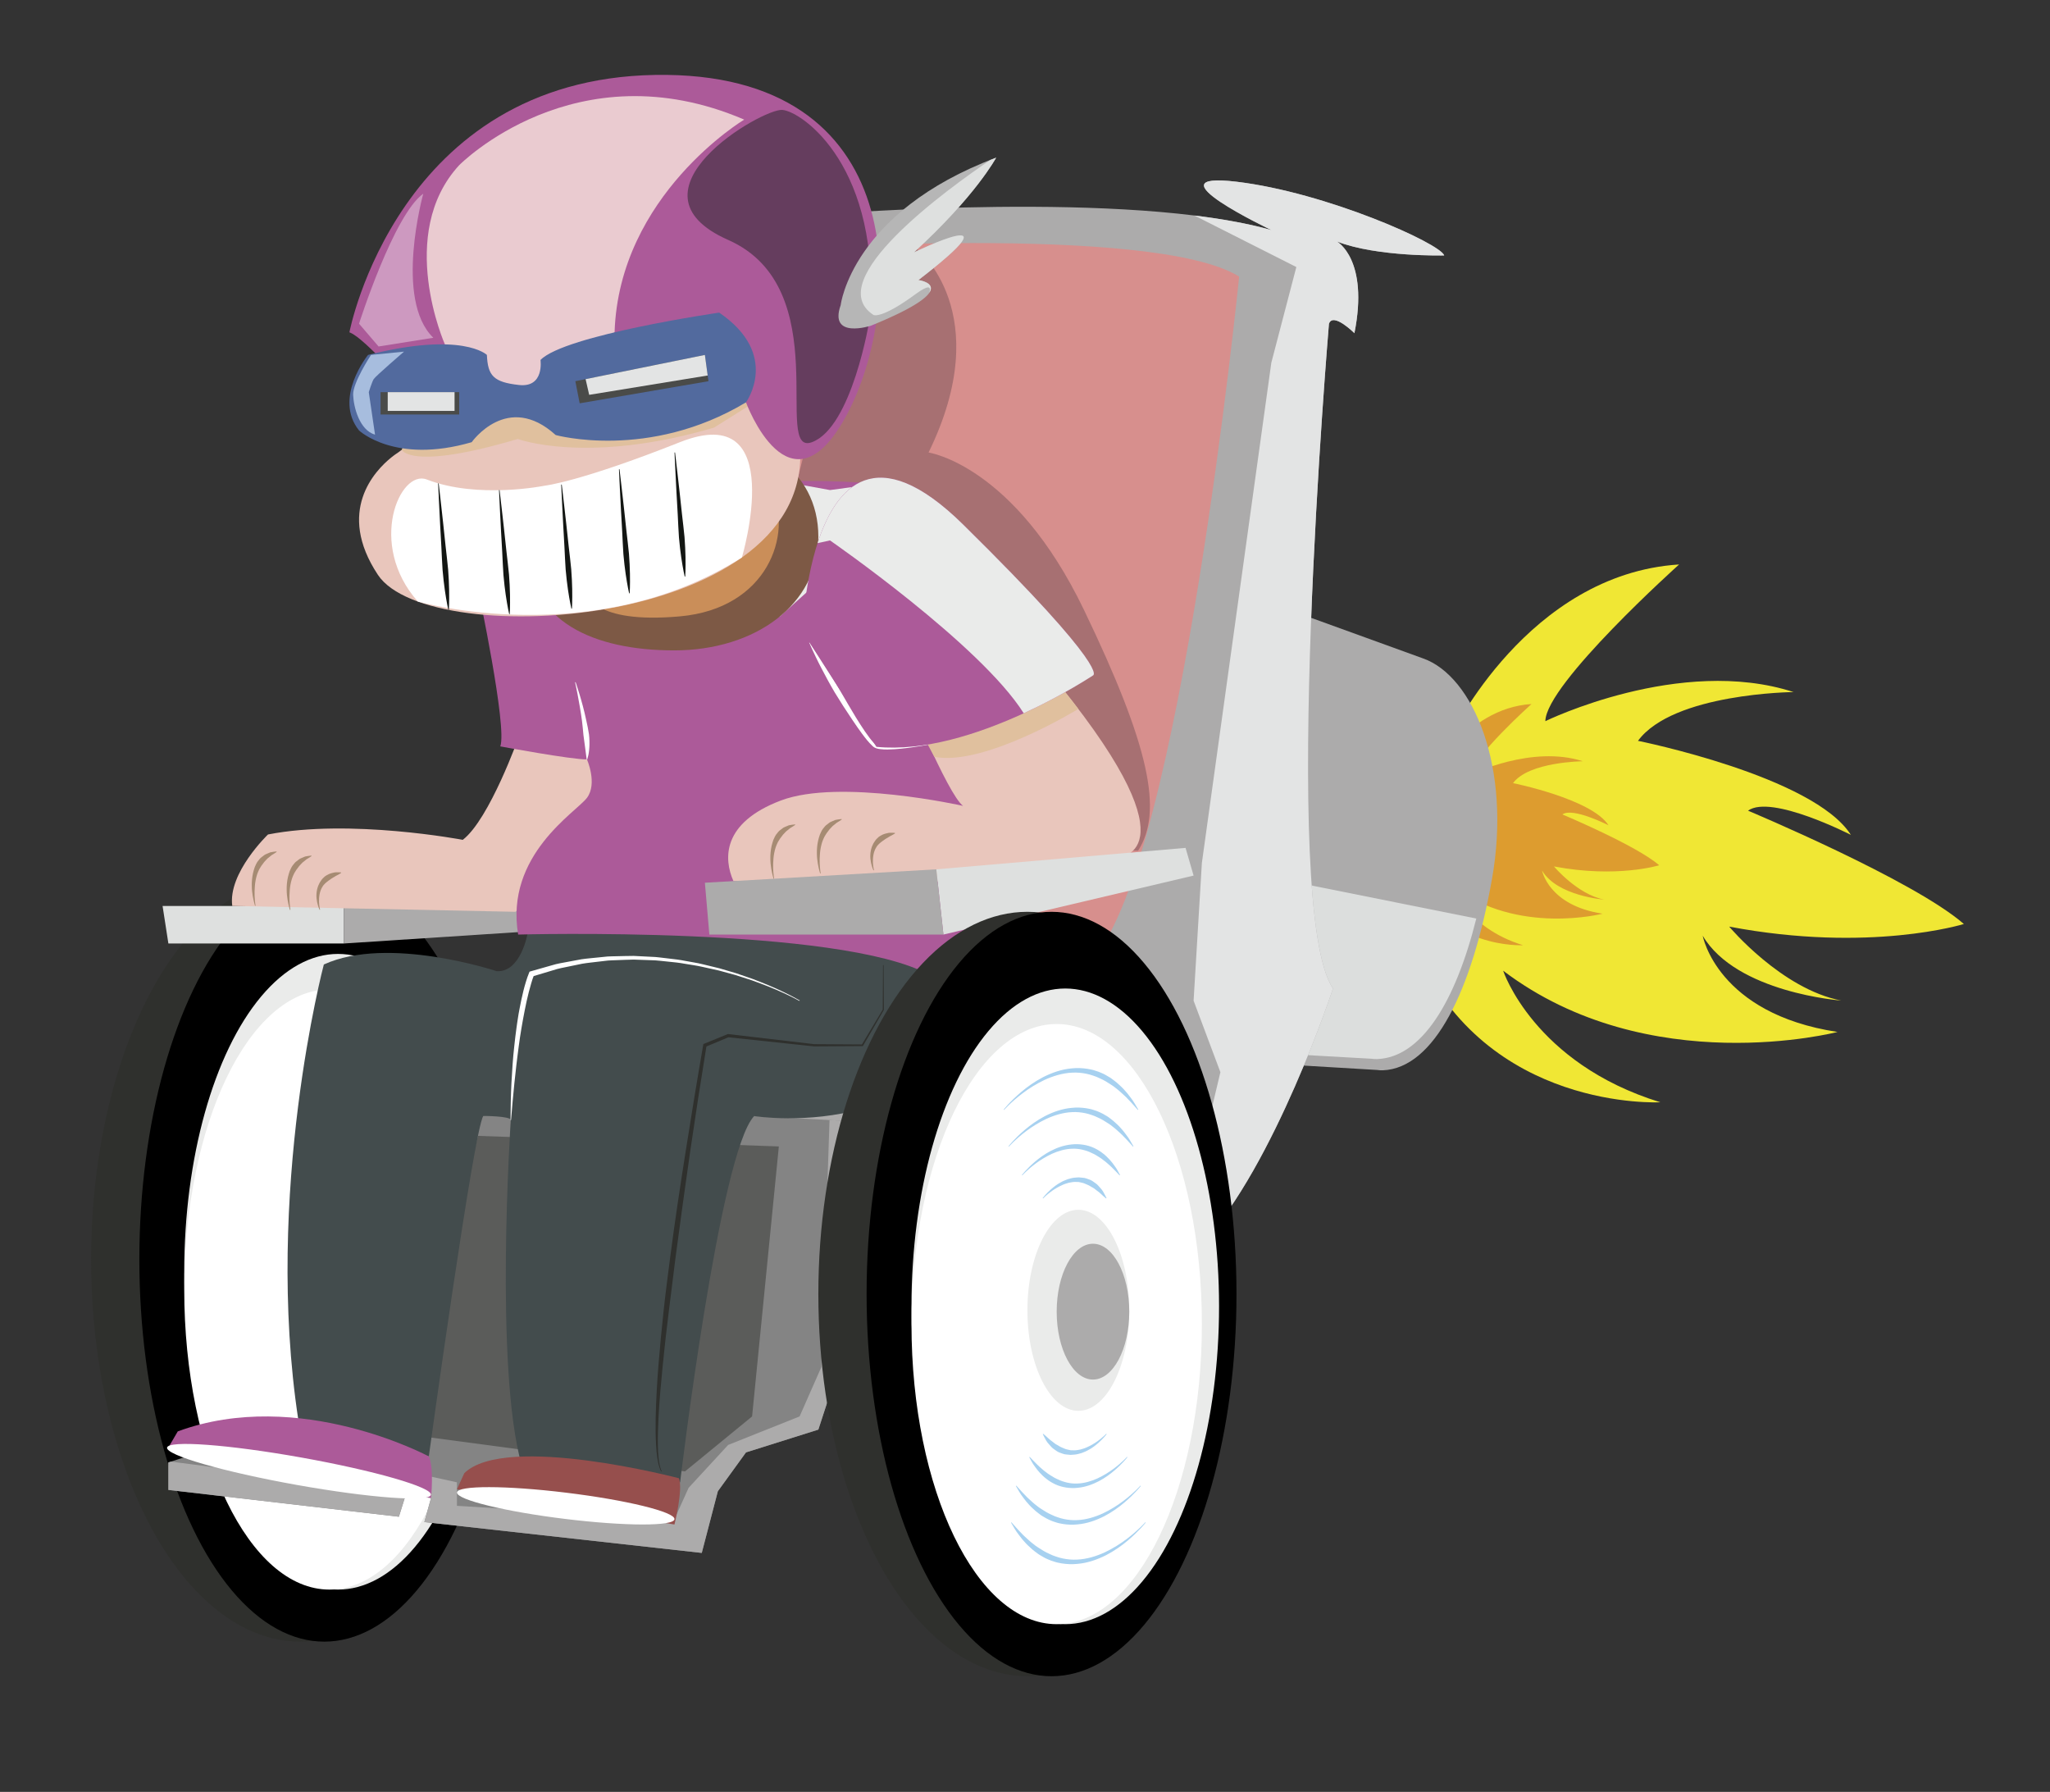 <?xml version="1.0" encoding="utf-8"?>
<!-- Generator: Adobe Illustrator 20.1.0, SVG Export Plug-In . SVG Version: 6.00 Build 0)  -->
<svg version="1.1" id="Capa_1" xmlns="http://www.w3.org/2000/svg" xmlns:xlink="http://www.w3.org/1999/xlink" x="0px" y="0px"
	 viewBox="0 0 382.421 334.211" enable-background="new 0 0 382.421 334.211" xml:space="preserve">
<rect x="0" y="0" width="382.421" height="334.211" fill="#333333" stroke="none"/>
<path fill="#F0E734" d="M270.7,137.164c0,0,14.3-30.077,42.531-31.883c0,0-24.856,22.283-24.952,29.226
	c0,0,25.146-12.288,46.303-5.427c0,0-22.474,0.192-29.021,9.096c0,0,32.751,6.584,39.712,17.54c0,0-14.892-7.634-19.185-4.514
	c0,0,30.893,12.939,40.265,21.137c0,0-17.55,5.459-43.775,0.488c0,0,9.758,11.651,20.898,13.789c0,0-19.548-1.421-25.844-12.095
	c0,0,2.667,14.544,25.151,17.953c0,0-35.203,9.173-62.375-11.425c0,0,5.697,17.269,29.326,24.541c0,0-32.435,1.774-45.55-28.357
	C251.069,147.099,270.7,137.164,270.7,137.164z"/>
<path fill="#DD9C2F" d="M266.62,145.611c0,0,6.413-13.488,19.074-14.299c0,0-11.147,9.993-11.19,13.107
	c0,0,11.277-5.511,20.765-2.434c0,0-10.079,0.086-13.015,4.079c0,0,14.688,2.953,17.809,7.866c0,0-6.678-3.423-8.604-2.024
	c0,0,13.854,5.803,18.057,9.479c0,0-7.87,2.448-19.631,0.219c0,0,4.376,5.225,9.372,6.184c0,0-8.767-0.637-11.59-5.424
	c0,0,1.196,6.522,11.279,8.051c0,0-15.787,4.114-27.973-5.124c0,0,2.555,7.745,13.152,11.006c0,0-14.546,0.796-20.427-12.717
	S266.62,145.611,266.62,145.611z"/>
<path fill="#ACABAB" d="M265.473,122.807L219.107,106l-17.946,90.25l55.714,3.313c0.359,0.05,0.72,0.079,1.086,0.065
	c9.583-0.378,16.632-14.774,20.359-35.649S274.794,126.083,265.473,122.807z"/>
<path fill="#DCDEDD" d="M208.825,157.966l-7.664,36.432l54.687,3.074c0.352,0.046,0.707,0.073,1.066,0.06
	c8.248-0.307,14.583-10.615,18.485-26.206L208.825,157.966z"/>
<g>
	<ellipse fill="#2F302D" cx="55.996" cy="234.904" rx="39" ry="71.288"/>
	<ellipse cx="60.496" cy="234.904" rx="34.5" ry="71.288"/>
	<ellipse fill="#EAEBEA" cx="63.058" cy="237.202" rx="28.689" ry="59.281"/>
	<ellipse fill="#FFFFFF" cx="61.456" cy="240.513" rx="27.087" ry="55.97"/>
	<ellipse fill="#EAEBEA" cx="65.496" cy="237.942" rx="9.5" ry="18.75"/>
	<ellipse fill="#ACABAB" cx="68.226" cy="238.192" rx="6.77" ry="12.667"/>
</g>
<path fill="#ACABAB" d="M154.835,39.893c0,0,55.826-4.477,82.326,3.011c0,0-23.25-11.011-6.5-9.011s38,11.5,38.75,13.75
	c0,0-12.5,0.307-20-2.596c0,0,6,3.346,3.25,17.096c0,0-4-4-4.75-1.75c0,0-9.25,109.211,0.75,123.98c0,0-10.811,32.903-24.453,47.603
	H103.087l46.208-191.083L154.835,39.893z"/>
<path fill="#E3E4E4" d="M269.411,47.643c-0.75-2.25-22-11.75-38.75-13.75s6.5,9.011,6.5,9.011
	c-4.166-1.177-9.058-2.059-14.343-2.708l19.01,9.61l-4.667,17.85l-12.953,93.285l-1.547,25.702l5,13.333l-5,21l-3.554,11h5.101
	c13.642-14.7,24.453-47.603,24.453-47.603c-10-14.77-0.75-123.98-0.75-123.98c0.75-2.25,4.75,1.75,4.75,1.75
	c2.75-13.75-3.25-17.096-3.25-17.096C256.911,47.95,269.411,47.643,269.411,47.643z"/>
<path fill="#D78F8D" d="M143.98,46.576c0,0,71.181-4.986,87.181,5.014c0,0-10.953,109.078-27.203,127.034l-84.125-4.544
	L143.98,46.576z"/>
<path fill="#A77072" d="M171.123,46.492c0,0,14.857,11.81,2.098,37.909c0,0,15.968,2.289,28.99,29.353
	c12.25,25.459,14.796,37.637,10.095,44.911l-80.811-0.698l28.389-112.632L171.123,46.492z"/>
<polygon fill="#848484" points="156.161,255.893 152.661,266.643 139.161,270.893 133.911,278.143 130.911,289.643 79.161,283.893 
	80.411,279.393 75.661,278.893 74.411,282.893 31.411,277.893 31.411,272.768 55.661,264.893 64.411,204.143 146.177,208.457 
	159.161,209.143 "/>
<polygon opacity="0.56" fill="#3B3D3A" points="140.301,264.187 127.776,274.446 75.366,267.457 89.161,211.858 145.291,213.829 "/>
<polygon fill="#ACABAB" points="154.746,208.91 153.211,255 149.161,264.187 135.838,269.5 128.461,277.5 125.815,283.358 
	85.241,280.858 85.241,276.476 75.366,274.31 73.121,277.992 31.89,272.612 31.411,272.768 31.411,277.893 74.411,282.893 
	75.661,278.893 80.411,279.393 79.161,283.893 130.911,289.643 133.911,278.143 139.161,270.893 152.661,266.643 156.161,255.893 
	159.161,209.143 "/>
<path fill="#434C4D" d="M184.161,178.143c0,0-67-9.75-85.75-4c0,0-1.25,7.25-5.75,7c0,0-20.25-6.75-32.25-1.25
	c0,0-11.25,42.5-4.75,85l24.333,6.75c0,0,8.388-60.953,10.167-63.5c0,0,5,0,5.125,0.75c0,0-3.114,46.316,2.042,64.417l29.547,3.167
	c0,0,7.336-61.533,13.811-68.308C140.686,208.168,180.411,214.393,184.161,178.143z"/>
<g>
	<path fill="#FFFFFF" d="M149.136,186.686c-1.888-1.025-3.851-1.91-5.846-2.705c-0.994-0.407-2.012-0.752-3.017-1.131l-3.065-0.987
		l-3.106-0.846l-3.141-0.697c-1.045-0.24-2.112-0.366-3.167-0.555c-1.054-0.199-2.12-0.306-3.187-0.409
		c-1.067-0.095-2.128-0.26-3.2-0.264l-3.209-0.114c-1.069,0.018-2.138,0.074-3.207,0.109c-0.534,0.026-1.069,0.027-1.601,0.072
		l-1.592,0.187c-1.06,0.134-2.126,0.227-3.178,0.402l-3.137,0.648c-0.52,0.118-1.05,0.194-1.562,0.345l-1.532,0.464l-3.064,0.918
		l0.298-0.271c-0.194,0.477-0.374,1.037-0.531,1.572l-0.453,1.64c-0.275,1.105-0.532,2.217-0.745,3.34
		c-0.439,2.243-0.835,4.502-1.128,6.777c-0.172,1.134-0.272,2.278-0.432,3.415l-0.376,3.426l-0.328,3.434l-0.294,3.44l-0.1-0.004
		l0.047-3.455c0.023-1.152,0.074-2.304,0.125-3.455c0.127-2.302,0.27-4.606,0.532-6.9c0.119-1.148,0.26-2.295,0.418-3.44
		c0.069-0.574,0.169-1.144,0.254-1.716c0.081-0.573,0.185-1.142,0.295-1.711c0.207-1.139,0.459-2.273,0.731-3.403
		c0.145-0.564,0.289-1.128,0.467-1.686c0.175-0.566,0.349-1.103,0.596-1.689l0.09-0.212l0.209-0.059l3.133-0.892l1.567-0.441
		c0.523-0.143,1.064-0.211,1.595-0.321l3.198-0.596c1.071-0.158,2.156-0.228,3.231-0.35l1.616-0.164
		c0.54-0.037,1.082-0.031,1.623-0.049c1.082-0.019,2.165-0.06,3.246-0.061l3.241,0.164c1.083,0.021,2.152,0.204,3.227,0.315
		c1.074,0.12,2.148,0.244,3.207,0.461c1.06,0.207,2.133,0.348,3.181,0.61l3.147,0.765l3.105,0.914l3.059,1.054
		c1.001,0.401,2.016,0.767,3.005,1.196c1.986,0.838,3.935,1.765,5.808,2.832L149.136,186.686z"/>
</g>
<g>
	<path fill="#AC5A99" d="M79.994,271.643c0,0-24.167-13-46.833-4.667l-1.75,3l49,9.417
		C80.411,279.393,80.994,273.809,79.994,271.643z"/>
	
		<ellipse transform="matrix(0.176 -0.984 0.984 0.176 -223.981 281.111)" fill="#FFFFFF" cx="55.88" cy="274.31" rx="2.591" ry="25.01"/>
</g>
<g>
	<path fill="#964F4D" d="M126.661,275.717c0,0-32.333-8.5-40.048-0.947l-1.372,3l40.58,6.57
		C125.821,284.34,127.445,277.884,126.661,275.717z"/>
	<path fill="#FFFFFF" d="M125.821,283.335c-0.05,1.352-9.173,1.339-20.377-0.029c-11.204-1.368-20.245-3.573-20.195-4.925
		s9.173-1.339,20.377,0.029S125.871,281.983,125.821,283.335z"/>
</g>
<polygon fill="#ACABAB" points="97.661,168.976 64.161,168.976 64.161,175.976 100.554,173.597 "/>
<polygon fill="#DEE0DF" points="30.328,168.976 31.411,175.976 64.161,175.976 64.161,168.976 "/>
<path fill="#E9C6BC" d="M96.828,137.309c0,0-5.5,15.5-10.5,19.333c0,0-21-4-36.333-1c0,0-7.5,7.167-6.667,13.333l52.833,1.09
	c0,0,15-14.59,16.333-24.257C113.828,136.143,103.828,129.643,96.828,137.309z"/>
<path fill="#AC5A99" d="M89.161,109.809c0,0,5.5,25.807,4.167,29.404c0,0,13.308,2.472,16.167,2.43c0,0,2,4.5,0,7.167
	c-2,2.667-15.333,10.667-12.833,25.5c0,0,60-1.667,76.667,7.5c0,0,34.611-13.322-11.222-91.655
	C162.106,90.154,112.828,84.976,89.161,109.809z"/>
<polygon fill="#EAEBEA" points="112.615,113.754 135.838,112.46 145.496,114.962 153.744,107.54 159.883,106 169.461,109 
	187.755,134.446 203.891,125.976 186.961,106.625 173.22,94 166.953,90.154 160.944,90.581 154.835,91.402 147.941,90.154 "/>
<path fill="none" stroke="#ACABAB" stroke-miterlimit="10" d="M108.328,110.143c0,0,28.833,23.833,40.833-12.667l-2.5-15
	l-42.167,10.167L108.328,110.143z"/>
<path fill="none" stroke="#ACABAB" stroke-miterlimit="10" d="M104.494,109.809"/>
<path fill="#7D5945" d="M152.661,100.131c0,12.617-11.752,21.178-26.917,21.178s-26.917-5.561-26.917-18.178
	s12.294-22.845,27.458-22.845S152.661,87.514,152.661,100.131z"/>
<path fill="#E9C6BC" d="M168.494,127.976c0,0,8.333,20.333,11.167,22.333c0,0-23-5.167-34-1c-11,4.167-10.683,10.883-8.842,15.025
	c0,0,58.508,2.142,71.342-4.358c0,0,15.5,0-10.333-32S168.494,127.976,168.494,127.976z"/>
<polygon fill="#DEE0DF" points="221.161,158.143 222.661,163.309 175.994,174.309 174.661,162.143 "/>
<polygon fill="#ACABAB" points="131.494,164.643 132.328,174.309 175.994,174.309 174.661,162.143 "/>
<g>
	<ellipse fill="#2F302D" cx="191.661" cy="241.355" rx="39" ry="71.288"/>
	<ellipse cx="196.161" cy="241.355" rx="34.5" ry="71.288"/>
	<ellipse fill="#EAEBEA" cx="198.723" cy="243.653" rx="28.689" ry="59.281"/>
	<ellipse fill="#FFFFFF" cx="197.121" cy="246.964" rx="27.087" ry="55.97"/>
	<ellipse fill="#EAEBEA" cx="201.161" cy="244.393" rx="9.5" ry="18.75"/>
	<ellipse fill="#ACABAB" cx="203.891" cy="244.643" rx="6.77" ry="12.667"/>
</g>
<g>
	<path fill="#FFFFFF" d="M173.229,138.886c0,0-0.509,0.09-1.4,0.247c-0.893,0.144-2.169,0.349-3.717,0.504
		c-0.773,0.08-1.615,0.144-2.514,0.154c-0.45,0.005-0.914-0.002-1.396-0.07c-0.474-0.055-1.009-0.148-1.443-0.583
		c-0.748-0.697-1.356-1.499-1.972-2.32c-0.609-0.824-1.197-1.678-1.775-2.539c-1.161-1.717-2.284-3.457-3.288-5.117
		c-0.482-0.841-0.964-1.645-1.379-2.432c-0.417-0.785-0.811-1.527-1.175-2.212c-0.364-0.685-0.664-1.331-0.945-1.895
		c-0.28-0.565-0.515-1.062-0.7-1.476c-0.38-0.823-0.577-1.304-0.577-1.304l0.088-0.048c0,0,0.29,0.429,0.797,1.181
		c0.255,0.374,0.554,0.835,0.891,1.367c0.335,0.533,0.734,1.121,1.136,1.782c0.408,0.658,0.849,1.37,1.316,2.123
		c0.477,0.747,0.937,1.56,1.444,2.382c0.971,1.669,1.988,3.462,3.065,5.214c0.542,0.874,1.094,1.741,1.663,2.573
		c0.571,0.826,1.155,1.643,1.802,2.291c0.241,0.301,0.691,0.43,1.131,0.489c0.438,0.078,0.889,0.104,1.325,0.121
		c0.875,0.033,1.71,0.011,2.48-0.032c1.541-0.079,2.823-0.222,3.72-0.323c0.895-0.113,1.407-0.178,1.407-0.178L173.229,138.886z"/>
</g>
<g>
	<path fill="#FFFFFF" d="M107.376,127.236c0,0,1.223,3.46,1.978,7.067c0.198,0.899,0.399,1.803,0.518,2.663
		c0.099,0.863,0.111,1.68,0.072,2.379c-0.009,0.349-0.064,0.671-0.094,0.953c-0.031,0.282-0.085,0.528-0.139,0.728
		c-0.094,0.4-0.166,0.622-0.166,0.622l-0.099-0.01c0,0-0.043-0.234-0.086-0.632c-0.052-0.393-0.126-0.955-0.214-1.63
		c-0.096-0.671-0.207-1.449-0.307-2.288c-0.088-0.84-0.147-1.746-0.271-2.646c-0.236-1.802-0.576-3.594-0.823-4.941
		c-0.257-1.346-0.463-2.237-0.463-2.237L107.376,127.236z"/>
</g>
<path opacity="0.18" fill="#FFFFFF" d="M112.377,15.833c0,0-35.833,6-44.5,43.833c0,0,10.234,3.167,17.784,0
	C85.661,59.667,137.377,8.333,112.377,15.833z"/>
<g>
	<g>
		<path fill="#A7D1F0" d="M194.506,223.467c0,0,0.532-0.725,1.537-1.631c0.513-0.437,1.129-0.95,1.898-1.342
			c0.368-0.225,0.794-0.373,1.219-0.546c0.441-0.117,0.895-0.275,1.371-0.299l0.716-0.052c0.238,0.009,0.476,0.048,0.714,0.07
			c0.488,0.01,0.915,0.228,1.35,0.368c0.428,0.162,0.758,0.46,1.098,0.687c0.348,0.224,0.563,0.552,0.809,0.801
			c0.495,0.5,0.729,1.041,0.924,1.389c0.189,0.352,0.278,0.559,0.278,0.559l-0.083,0.056c0,0-0.185-0.142-0.475-0.402
			c-0.15-0.126-0.322-0.284-0.514-0.467c-0.177-0.198-0.427-0.363-0.682-0.555c-0.266-0.174-0.499-0.441-0.82-0.594
			c-0.322-0.148-0.611-0.399-0.966-0.525c-0.35-0.131-0.694-0.34-1.089-0.395c-0.194-0.041-0.389-0.1-0.59-0.127l-0.614-0.013
			c-0.412-0.018-0.824,0.092-1.23,0.16c-0.396,0.126-0.799,0.224-1.16,0.407c-0.376,0.147-0.713,0.349-1.042,0.527
			c-0.326,0.183-0.619,0.385-0.892,0.567c-1.073,0.768-1.679,1.422-1.679,1.422L194.506,223.467z"/>
	</g>
	<g>
		<path fill="#A7D1F0" d="M190.634,219.159c0,0,0.834-1.104,2.407-2.458c0.785-0.675,1.767-1.402,2.928-2.014
			c1.162-0.599,2.51-1.102,3.944-1.229c0.713-0.084,1.441-0.057,2.147,0.047c0.705,0.11,1.391,0.307,2.008,0.591
			c0.614,0.291,1.181,0.627,1.658,1.016c0.495,0.366,0.903,0.781,1.264,1.167c0.353,0.395,0.658,0.771,0.896,1.125
			c0.25,0.345,0.462,0.647,0.6,0.922c0.302,0.529,0.456,0.838,0.456,0.838l-0.083,0.056c0,0-0.25-0.244-0.654-0.682
			c-0.2-0.222-0.463-0.47-0.753-0.761c-0.279-0.302-0.645-0.588-1.016-0.921c-0.179-0.174-0.398-0.316-0.608-0.48
			c-0.207-0.168-0.425-0.335-0.667-0.479c-0.468-0.308-0.97-0.619-1.525-0.853c-0.538-0.276-1.133-0.464-1.748-0.613
			c-0.618-0.135-1.267-0.207-1.919-0.175c-1.308,0.042-2.601,0.438-3.744,0.951c-1.138,0.532-2.147,1.163-2.965,1.768
			c-1.64,1.215-2.549,2.249-2.549,2.249L190.634,219.159z"/>
	</g>
	<g>
		<path fill="#A7D1F0" d="M188.134,213.796c0,0,1.073-1.397,3.087-3.104c1.005-0.851,2.26-1.764,3.736-2.533
			c1.478-0.752,3.188-1.378,4.998-1.528c0.9-0.1,1.817-0.06,2.704,0.078c0.441,0.083,0.885,0.152,1.301,0.302
			c0.427,0.116,0.832,0.275,1.222,0.454c0.398,0.163,0.753,0.388,1.108,0.595c0.365,0.192,0.677,0.443,0.985,0.68
			c0.317,0.227,0.596,0.478,0.86,0.729c0.263,0.25,0.536,0.472,0.753,0.728c0.457,0.491,0.851,0.96,1.16,1.403
			c0.324,0.432,0.602,0.81,0.785,1.153c0.399,0.662,0.608,1.046,0.608,1.046l-0.083,0.056c0,0-0.305-0.32-0.806-0.891
			c-0.246-0.29-0.574-0.614-0.939-0.992c-0.349-0.393-0.81-0.767-1.276-1.204c-0.225-0.228-0.501-0.416-0.766-0.633
			c-0.266-0.216-0.546-0.432-0.857-0.618c-0.602-0.398-1.247-0.802-1.964-1.106c-0.35-0.172-0.713-0.331-1.096-0.447
			c-0.374-0.146-0.77-0.234-1.167-0.331c-0.8-0.168-1.637-0.253-2.477-0.205c-1.684,0.065-3.339,0.585-4.799,1.25
			c-1.454,0.689-2.736,1.506-3.774,2.286c-2.081,1.567-3.228,2.894-3.228,2.894L188.134,213.796z"/>
	</g>
	<g>
		<path fill="#A7D1F0" d="M187.229,206.962c0,0,1.16-1.503,3.333-3.338c1.085-0.914,2.438-1.895,4.029-2.721
			c1.593-0.807,3.434-1.478,5.38-1.636c0.967-0.106,1.953-0.06,2.906,0.089c0.474,0.091,0.951,0.166,1.397,0.327
			c0.459,0.125,0.894,0.297,1.313,0.489c0.428,0.175,0.809,0.417,1.191,0.638c0.392,0.206,0.728,0.476,1.06,0.729
			c0.341,0.243,0.642,0.513,0.926,0.782c0.283,0.268,0.578,0.506,0.812,0.781c0.493,0.527,0.92,1.029,1.255,1.505
			c0.351,0.464,0.652,0.869,0.852,1.236c0.434,0.71,0.663,1.122,0.663,1.122l-0.083,0.056c0,0-0.325-0.347-0.861-0.966
			c-0.263-0.314-0.615-0.666-1.006-1.075c-0.375-0.426-0.869-0.832-1.371-1.305c-0.242-0.247-0.539-0.451-0.825-0.686
			c-0.287-0.235-0.588-0.468-0.924-0.67c-0.649-0.432-1.347-0.869-2.122-1.199c-0.379-0.186-0.771-0.357-1.187-0.482
			c-0.405-0.158-0.833-0.251-1.264-0.356c-0.865-0.18-1.771-0.27-2.678-0.216c-1.82,0.073-3.606,0.638-5.18,1.358
			c-1.568,0.745-2.948,1.63-4.066,2.474c-2.24,1.695-3.475,3.128-3.475,3.128L187.229,206.962z"/>
	</g>
</g>
<g>
	<g>
		<path fill="#A7D1F0" d="M206.442,267.489c0,0-0.532,0.725-1.537,1.631c-0.513,0.437-1.129,0.95-1.898,1.342
			c-0.368,0.225-0.794,0.373-1.219,0.546c-0.441,0.117-0.895,0.275-1.371,0.299l-0.716,0.052c-0.238-0.009-0.476-0.048-0.714-0.07
			c-0.488-0.01-0.915-0.228-1.35-0.368c-0.428-0.162-0.758-0.46-1.098-0.687c-0.348-0.224-0.563-0.552-0.809-0.801
			c-0.495-0.5-0.729-1.041-0.924-1.389c-0.189-0.352-0.278-0.559-0.278-0.559l0.083-0.056c0,0,0.185,0.142,0.475,0.402
			c0.15,0.126,0.322,0.284,0.514,0.467c0.177,0.198,0.427,0.363,0.682,0.555c0.266,0.174,0.499,0.441,0.82,0.594
			c0.322,0.148,0.611,0.399,0.966,0.525c0.35,0.131,0.694,0.34,1.089,0.395c0.194,0.041,0.389,0.1,0.59,0.127l0.614,0.013
			c0.412,0.018,0.824-0.092,1.23-0.16c0.396-0.126,0.799-0.224,1.16-0.407c0.376-0.147,0.713-0.349,1.042-0.527
			c0.326-0.183,0.619-0.385,0.892-0.567c1.073-0.768,1.679-1.422,1.679-1.422L206.442,267.489z"/>
	</g>
	<g>
		<path fill="#A7D1F0" d="M210.314,271.797c0,0-0.834,1.104-2.407,2.458c-0.785,0.675-1.767,1.402-2.928,2.014
			c-1.162,0.599-2.51,1.102-3.944,1.229c-0.713,0.084-1.441,0.057-2.147-0.047c-0.705-0.11-1.391-0.307-2.008-0.591
			c-0.614-0.291-1.181-0.627-1.658-1.016c-0.495-0.366-0.903-0.781-1.264-1.167c-0.353-0.395-0.658-0.771-0.896-1.125
			c-0.25-0.345-0.462-0.647-0.6-0.922c-0.302-0.529-0.456-0.838-0.456-0.838l0.083-0.056c0,0,0.25,0.244,0.654,0.682
			c0.2,0.222,0.463,0.47,0.753,0.761c0.279,0.302,0.645,0.588,1.016,0.921c0.179,0.174,0.398,0.316,0.608,0.48
			c0.207,0.168,0.425,0.335,0.667,0.479c0.468,0.308,0.97,0.619,1.525,0.853c0.538,0.276,1.133,0.464,1.748,0.613
			c0.618,0.135,1.267,0.207,1.919,0.175c1.308-0.042,2.601-0.438,3.744-0.951c1.138-0.532,2.147-1.163,2.965-1.768
			c1.64-1.215,2.549-2.249,2.549-2.249L210.314,271.797z"/>
	</g>
	<g>
		<path fill="#A7D1F0" d="M212.814,277.16c0,0-1.073,1.397-3.087,3.104c-1.005,0.851-2.26,1.764-3.736,2.533
			c-1.478,0.752-3.188,1.378-4.998,1.528c-0.9,0.1-1.817,0.06-2.704-0.078c-0.441-0.083-0.885-0.153-1.301-0.303
			c-0.427-0.116-0.832-0.275-1.222-0.454c-0.398-0.163-0.753-0.388-1.108-0.595c-0.365-0.192-0.677-0.443-0.985-0.68
			c-0.317-0.227-0.596-0.478-0.86-0.729c-0.263-0.25-0.536-0.472-0.753-0.728c-0.457-0.491-0.851-0.96-1.16-1.403
			c-0.324-0.432-0.602-0.81-0.785-1.153c-0.399-0.662-0.608-1.046-0.608-1.046l0.083-0.056c0,0,0.305,0.32,0.806,0.891
			c0.246,0.29,0.574,0.614,0.939,0.992c0.349,0.393,0.81,0.767,1.276,1.204c0.225,0.228,0.501,0.416,0.766,0.632
			c0.266,0.217,0.546,0.432,0.857,0.618c0.602,0.398,1.247,0.802,1.964,1.106c0.35,0.172,0.713,0.331,1.096,0.447
			c0.374,0.146,0.77,0.234,1.167,0.331c0.8,0.168,1.637,0.253,2.477,0.205c1.684-0.065,3.339-0.585,4.799-1.25
			c1.454-0.689,2.736-1.506,3.773-2.286c2.081-1.567,3.228-2.894,3.228-2.894L212.814,277.16z"/>
	</g>
	<g>
		<path fill="#A7D1F0" d="M213.719,283.994c0,0-1.16,1.503-3.333,3.338c-1.085,0.914-2.438,1.895-4.029,2.721
			c-1.593,0.807-3.434,1.478-5.38,1.636c-0.967,0.106-1.953,0.06-2.906-0.089c-0.474-0.091-0.951-0.166-1.397-0.327
			c-0.459-0.126-0.894-0.297-1.313-0.489c-0.428-0.175-0.809-0.417-1.191-0.638c-0.392-0.206-0.728-0.476-1.06-0.729
			c-0.341-0.243-0.642-0.513-0.926-0.782c-0.283-0.268-0.578-0.506-0.812-0.781c-0.493-0.527-0.92-1.029-1.255-1.505
			c-0.351-0.464-0.652-0.869-0.852-1.236c-0.434-0.71-0.663-1.122-0.663-1.122l0.083-0.056c0,0,0.325,0.347,0.861,0.966
			c0.263,0.314,0.615,0.666,1.006,1.075c0.375,0.426,0.869,0.832,1.371,1.305c0.242,0.247,0.539,0.451,0.825,0.686
			c0.287,0.235,0.588,0.468,0.924,0.67c0.649,0.432,1.347,0.869,2.122,1.199c0.379,0.186,0.771,0.357,1.187,0.482
			c0.405,0.158,0.833,0.251,1.264,0.356c0.865,0.18,1.771,0.27,2.678,0.216c1.82-0.073,3.606-0.638,5.18-1.358
			c1.568-0.745,2.948-1.63,4.066-2.474c2.24-1.695,3.475-3.128,3.475-3.128L213.719,283.994z"/>
	</g>
</g>
<path fill="#CA8E59" d="M109.564,110.664c0,0,0.881,5.761,17.263,4.299c16.383-1.462,21.089-15.325,17.152-23.56L109.564,110.664z"
	/>
<g>
	<g>
		<path fill="#E9C6BC" d="M74.161,84.476c0,0-0.475,0.29-1.18,0.859c-3.033,2.445-10.329,10.039-2.486,21.88
			c9.667,14.595,82.333,9.762,78.667-24.738c0,0,1.167-17.833-50.333-16.167L74.161,84.476z"/>
		<path fill="#E0C09E" d="M96.586,81.875c0,0,12.966,4.851,36.625-2.125l12.153-7.625l-44.153,1.203l-25.845,9.32l-0.411,1.243
			C74.954,83.892,76.461,87.851,96.586,81.875z"/>
		<g>
			<path fill="#AC5A99" d="M72.161,68.143c0,0-4.788-5.333-6.978-6.167c0,0,8.978-47.167,56.978-48s46.5,43.333,35.833,63.333
				c-10.667,20-18.833-2.264-18.833-2.264L72.161,68.143z"/>
			<path fill="#EACBD0" d="M85.661,30.809c0,0,21.667-22,53.167-8.5c0,0-23.36,14.017-24.18,39.675L96.161,75.226l-13.165-10.99
				C82.996,64.236,73.828,43.643,85.661,30.809z"/>
			<g>
				<path fill="#526A9E" d="M68.661,66.199c0,0-6.54,8.031-1.682,14.086c0,0,6.682,6.357,21.016,2.19c0,0,6.667-9.5,15.667-1.333
					c0,0,17.333,4.806,35.5-6.097c0,0,6.5-8.903-5-16.736c0,0-28.833,4.167-33.333,8.833c0,0,0.761,5.187-4,4.667
					c-4.761-0.521-5.833-1.72-6-5.61C90.828,66.199,86.328,61.756,68.661,66.199z"/>
				<rect x="70.994" y="73.143" fill="#4A4B49" width="14.667" height="4.167"/>
				<polygon fill="#4A4B49" points="107.328,71.1 108.137,75.226 132.161,71.1 131.494,66.199 				"/>
			</g>
		</g>
		<path fill="#FFFFFF" d="M101.661,90.581c0,0-12.5,2.562-22.052-1.151c-5.019-1.951-11.142,12.07-1.67,22.767
			c0,0,32.692,9.383,60.459-8.22c0,0,8.836-29.597-11.57-21.5C108.137,89.893,101.661,90.581,101.661,90.581z"/>
	</g>
	<g>
		<g>
			<path fill="#131613" d="M81.833,90.15c0,0,0.694,5.882,1.298,11.772c0.163,1.471,0.341,2.942,0.469,4.323
				c0.1,1.384,0.168,2.677,0.184,3.789c0.009,1.113,0.02,2.04-0.008,2.691c-0.016,0.651-0.044,1.024-0.044,1.024l-0.1,0.008
				c0,0-0.087-0.364-0.207-1.004c-0.133-0.639-0.269-1.556-0.438-2.655c-0.162-1.1-0.301-2.388-0.424-3.77
				c-0.095-1.384-0.154-2.864-0.228-4.342c-0.345-5.91-0.6-11.828-0.6-11.828L81.833,90.15z"/>
		</g>
		<g>
			<path fill="#131613" d="M93.188,91.398c0,0,0.694,5.767,1.297,11.541c0.163,1.443,0.341,2.884,0.469,4.238
				c0.1,1.357,0.168,2.625,0.184,3.716c0.009,1.091,0.02,2-0.008,2.64c-0.016,0.638-0.044,1.005-0.044,1.005l-0.1,0.008
				c0,0-0.087-0.357-0.207-0.984c-0.133-0.626-0.269-1.525-0.438-2.603c-0.162-1.079-0.301-2.341-0.424-3.696
				c-0.095-1.357-0.154-2.808-0.228-4.258c-0.345-5.795-0.6-11.598-0.6-11.598L93.188,91.398z"/>
		</g>
		<g>
			<path fill="#131613" d="M104.793,90.38c0,0,0.694,5.767,1.297,11.541c0.163,1.443,0.341,2.884,0.469,4.238
				c0.1,1.357,0.168,2.625,0.184,3.716c0.009,1.091,0.02,2-0.008,2.64c-0.016,0.638-0.044,1.005-0.044,1.005l-0.1,0.008
				c0,0-0.087-0.357-0.207-0.984c-0.133-0.626-0.269-1.525-0.438-2.603c-0.162-1.079-0.301-2.341-0.424-3.696
				c-0.095-1.357-0.154-2.808-0.228-4.258c-0.345-5.795-0.6-11.598-0.6-11.598L104.793,90.38z"/>
		</g>
		<g>
			<path fill="#131613" d="M115.565,87.52c0,0,0.694,5.767,1.297,11.541c0.163,1.443,0.341,2.884,0.469,4.238
				c0.1,1.357,0.168,2.625,0.184,3.716c0.009,1.091,0.02,2-0.008,2.64c-0.016,0.638-0.044,1.005-0.044,1.005l-0.1,0.008
				c0,0-0.087-0.357-0.207-0.984c-0.133-0.626-0.269-1.525-0.438-2.603c-0.162-1.079-0.301-2.341-0.424-3.696
				c-0.095-1.357-0.154-2.808-0.228-4.258c-0.345-5.795-0.6-11.598-0.6-11.598L115.565,87.52z"/>
		</g>
		<g>
			<path fill="#131613" d="M125.929,84.397c0,0,0.694,5.767,1.297,11.541c0.163,1.443,0.341,2.884,0.469,4.238
				c0.1,1.357,0.168,2.625,0.184,3.716c0.009,1.091,0.02,2-0.008,2.64c-0.016,0.638-0.044,1.005-0.044,1.005l-0.1,0.008
				c0,0-0.087-0.357-0.207-0.984c-0.133-0.626-0.269-1.525-0.438-2.603c-0.162-1.079-0.301-2.341-0.424-3.696
				c-0.095-1.357-0.154-2.808-0.228-4.258c-0.345-5.795-0.6-11.598-0.6-11.598L125.929,84.397z"/>
		</g>
	</g>
	<rect x="72.328" y="73.143" fill="#E3E4E4" width="12.469" height="3.5"/>
	<polygon fill="#E3E4E4" points="109.24,70.713 109.911,73.643 132.016,70.034 131.494,66.199 	"/>
</g>
<g>
	<path fill="#A68B73" d="M144.313,163.909c0,0-0.24-0.724-0.432-1.854c-0.094-0.565-0.177-1.234-0.175-1.96
		c-0.009-0.725,0.056-1.506,0.226-2.281c0.072-0.39,0.219-0.767,0.332-1.148c0.174-0.359,0.312-0.738,0.548-1.047
		c0.245-0.301,0.454-0.619,0.758-0.817c0.285-0.214,0.53-0.445,0.825-0.551c0.278-0.13,0.534-0.238,0.761-0.323
		c0.242-0.049,0.451-0.085,0.624-0.106c0.342-0.052,0.534-0.061,0.534-0.061l0.026,0.097c0,0-0.162,0.121-0.441,0.295
		c-0.137,0.092-0.304,0.195-0.494,0.303c-0.174,0.14-0.36,0.304-0.569,0.462c-0.223,0.141-0.388,0.382-0.599,0.583
		c-0.221,0.195-0.372,0.472-0.574,0.717c-0.218,0.236-0.342,0.556-0.547,0.834c-0.143,0.314-0.307,0.631-0.413,0.973
		c-0.223,0.682-0.359,1.405-0.418,2.093c-0.062,0.688-0.073,1.341-0.056,1.901c0.04,1.123,0.18,1.865,0.18,1.865L144.313,163.909z"
		/>
</g>
<g>
	<path fill="#A68B73" d="M152.994,162.909c0,0-0.24-0.724-0.432-1.854c-0.094-0.565-0.177-1.234-0.175-1.96
		c-0.009-0.725,0.056-1.506,0.226-2.281c0.072-0.39,0.219-0.767,0.332-1.148c0.174-0.359,0.312-0.738,0.548-1.047
		c0.245-0.301,0.454-0.619,0.758-0.817c0.285-0.214,0.53-0.445,0.825-0.551c0.278-0.13,0.534-0.238,0.761-0.323
		c0.242-0.049,0.451-0.085,0.624-0.106c0.342-0.052,0.534-0.061,0.534-0.061l0.026,0.097c0,0-0.162,0.121-0.44,0.295
		c-0.137,0.092-0.304,0.195-0.494,0.303c-0.174,0.14-0.36,0.304-0.569,0.462c-0.223,0.141-0.388,0.382-0.599,0.583
		c-0.221,0.195-0.372,0.472-0.574,0.717c-0.218,0.236-0.342,0.556-0.547,0.834c-0.143,0.314-0.307,0.631-0.413,0.973
		c-0.223,0.682-0.359,1.405-0.418,2.093c-0.062,0.688-0.073,1.341-0.056,1.901c0.04,1.123,0.18,1.865,0.18,1.865L152.994,162.909z"
		/>
</g>
<g>
	<path fill="#A68B73" d="M162.94,162.331c0,0-0.261-0.534-0.453-1.411c-0.085-0.439-0.168-0.966-0.128-1.543
		c0.015-0.287,0.058-0.587,0.124-0.888c0.082-0.298,0.161-0.607,0.314-0.891c0.114-0.305,0.311-0.561,0.489-0.83
		c0.175-0.273,0.433-0.462,0.647-0.683c0.244-0.178,0.507-0.31,0.753-0.432c0.246-0.121,0.501-0.166,0.726-0.229
		c0.45-0.136,0.845-0.106,1.113-0.104c0.268,0.003,0.419,0.025,0.419,0.025l0.018,0.098c0,0-0.131,0.092-0.357,0.219
		c-0.112,0.069-0.248,0.143-0.403,0.221c-0.16,0.066-0.323,0.177-0.499,0.286c-0.172,0.116-0.378,0.202-0.562,0.337
		c-0.175,0.147-0.382,0.264-0.576,0.407c-0.177,0.158-0.398,0.289-0.573,0.47c-0.175,0.182-0.366,0.365-0.492,0.596
		c-0.157,0.213-0.253,0.462-0.357,0.706c-0.089,0.248-0.161,0.505-0.208,0.759c-0.094,0.509-0.108,1.005-0.1,1.433
		c0.037,0.858,0.2,1.421,0.2,1.421L162.94,162.331z"/>
</g>
<g>
	<path fill="#A68B73" d="M47.578,168.953c0,0-0.24-0.724-0.432-1.854c-0.094-0.565-0.177-1.234-0.175-1.96
		c-0.009-0.725,0.056-1.506,0.226-2.281c0.072-0.39,0.219-0.767,0.332-1.148c0.174-0.359,0.312-0.738,0.548-1.047
		c0.245-0.301,0.454-0.619,0.758-0.817c0.285-0.214,0.53-0.445,0.825-0.551c0.278-0.13,0.534-0.238,0.761-0.323
		c0.242-0.049,0.451-0.085,0.624-0.106c0.342-0.052,0.534-0.061,0.534-0.061l0.026,0.097c0,0-0.162,0.121-0.44,0.295
		c-0.137,0.092-0.304,0.195-0.494,0.303c-0.174,0.14-0.36,0.304-0.569,0.462c-0.223,0.141-0.388,0.382-0.599,0.583
		c-0.221,0.195-0.372,0.472-0.574,0.717c-0.218,0.236-0.342,0.556-0.547,0.834c-0.143,0.314-0.307,0.631-0.413,0.973
		c-0.223,0.682-0.359,1.405-0.418,2.093c-0.062,0.688-0.073,1.341-0.056,1.901c0.04,1.123,0.18,1.865,0.18,1.865L47.578,168.953z"/>
</g>
<g>
	<path fill="#A68B73" d="M54.085,169.728c0,0-0.24-0.724-0.432-1.854c-0.094-0.565-0.177-1.234-0.175-1.96
		c-0.009-0.725,0.056-1.506,0.226-2.281c0.072-0.39,0.219-0.767,0.332-1.148c0.174-0.359,0.312-0.738,0.548-1.047
		c0.245-0.301,0.454-0.619,0.758-0.817c0.285-0.214,0.53-0.445,0.825-0.551c0.278-0.13,0.534-0.238,0.761-0.323
		c0.242-0.049,0.451-0.085,0.624-0.106c0.342-0.052,0.534-0.061,0.534-0.061l0.026,0.097c0,0-0.162,0.121-0.44,0.295
		c-0.137,0.092-0.304,0.195-0.494,0.303c-0.174,0.14-0.36,0.304-0.569,0.462c-0.223,0.141-0.388,0.382-0.599,0.583
		c-0.221,0.195-0.372,0.472-0.574,0.717c-0.218,0.236-0.342,0.556-0.547,0.834c-0.143,0.314-0.307,0.631-0.413,0.973
		c-0.223,0.682-0.359,1.405-0.418,2.093c-0.062,0.688-0.073,1.341-0.056,1.901c0.04,1.123,0.18,1.865,0.18,1.865L54.085,169.728z"/>
</g>
<g>
	<path fill="#A68B73" d="M59.617,169.704c0,0-0.261-0.534-0.453-1.411c-0.085-0.439-0.168-0.966-0.128-1.543
		c0.015-0.287,0.058-0.587,0.124-0.888c0.082-0.298,0.161-0.607,0.314-0.891c0.114-0.305,0.311-0.561,0.489-0.831
		c0.175-0.273,0.433-0.462,0.647-0.683c0.244-0.178,0.507-0.31,0.753-0.432c0.246-0.121,0.501-0.166,0.726-0.229
		c0.45-0.136,0.845-0.106,1.113-0.104c0.268,0.003,0.419,0.025,0.419,0.025l0.018,0.098c0,0-0.131,0.092-0.357,0.219
		c-0.112,0.069-0.248,0.143-0.403,0.221c-0.16,0.066-0.323,0.177-0.499,0.286c-0.172,0.116-0.378,0.202-0.562,0.337
		c-0.175,0.147-0.382,0.264-0.576,0.407c-0.177,0.158-0.398,0.289-0.573,0.47c-0.175,0.182-0.366,0.365-0.492,0.596
		c-0.157,0.213-0.253,0.462-0.357,0.706c-0.089,0.248-0.161,0.505-0.208,0.759c-0.094,0.509-0.108,1.005-0.1,1.433
		c0.037,0.858,0.2,1.421,0.2,1.421L59.617,169.704z"/>
</g>
<path fill="#A7BDDE" d="M75.366,65.583l-6.155,0.616c0,0-3.417,5.169-3.333,7.443c0.083,2.274,1.167,6.587,4.083,7.43l-1.167-7.93
	c0,0,0.583-1.884,0.917-2.43C70.044,70.167,75.366,65.583,75.366,65.583z"/>
<path fill="#CD99C0" d="M66.979,60.375c0,0,6.472-20.342,11.982-24.25c0,0-5.5,19.75,1.875,26.875l-10.215,1.625L66.979,60.375z"/>
<path fill="#653D5E" d="M162.211,59.625c0,0-3.25,20.077-10.75,22.851s4.755-28.726-15.623-37.726s6.385-24.587,10.123-24.25
	S164.586,31.25,162.211,59.625z"/>
<path fill="#B6B6B6" d="M156.828,56.906c0,0,2-17.333,29-27.5c0,0-3.833,7.167-15.333,17.667c0,0,20.333-9.841,0.833,5.163
	c0,0,9.167,1.17-8.833,8.504C162.494,60.739,154.552,63.349,156.828,56.906z"/>
<path fill="#DEE0DF" d="M185.828,29.406c-0.367,0.138-0.711,0.282-1.068,0.423c-7.838,5.301-31.737,22.507-21.799,28.922
	c0,0,1.438,0.812,7.812-3.875c2.525-1.857,2.968-1.445,2.586-0.275c1.284-1.938-2.031-2.365-2.031-2.365
	c19.5-15.004-0.833-5.163-0.833-5.163C181.994,36.572,185.828,29.406,185.828,29.406z"/>
<path fill="#E0C09E" d="M201.161,132.225c0,0-17.511,10.765-26.856,8.937l-2.928-5.405l26.451-7.781L201.161,132.225z"/>
<path fill="#AC5A99" d="M149.686,117.787c0,0,1.649-47.866,29.986-19.95c27.934,27.519,24.219,28.139,24.219,28.139
	s-22.563,15.114-40.397,13.321L149.686,117.787z"/>
<path fill="#EAEBEA" d="M179.673,97.837c-16.272-16.03-23.742-7.071-27.155,3.463l2.318-0.503c0,0,28.099,19.445,36.136,32.239
	c7.557-3.472,12.92-7.06,12.92-7.06S207.607,125.357,179.673,97.837z"/>
<g>
	<path fill="#2F302D" d="M164.829,180l0.053,8.333l0,0.027l-0.014,0.025l-3.86,6.651l-0.043,0.074l-0.088,0.001l-9,0.057l-0.011,0
		l-0.013-0.001l-16.049-1.706l0.146-0.021l-4.335,1.813l0.192-0.24c-1.078,6.592-2.098,13.196-3.063,19.806
		c-0.961,6.611-1.857,13.231-2.741,19.85l-1.24,9.939c-0.412,3.313-0.797,6.629-1.121,9.95c-0.319,3.321-0.644,6.643-0.808,9.974
		c-0.068,1.664-0.145,3.331-0.112,4.995l0.032,1.248l0.103,1.242c0.092,0.825,0.242,1.643,0.563,2.405l-0.088,0.048
		c-0.366-0.768-0.556-1.596-0.687-2.425l-0.161-1.25l-0.089-1.255c-0.11-1.675-0.113-3.352-0.085-5.026
		c0.076-3.349,0.262-6.692,0.534-10.027c0.266-3.336,0.595-6.665,0.949-9.99c0.355-3.326,0.795-6.641,1.222-9.957
		c0.857-6.632,1.863-13.242,2.902-19.846c1.044-6.603,2.116-13.2,3.261-19.788l0.03-0.175l0.162-0.066l4.352-1.772l0.072-0.029
		l0.074,0.009l16.029,1.879l-0.023-0.001l9,0.057l-0.131,0.075l3.944-6.601l-0.014,0.052l0.053-8.333H164.829z"/>
</g>
</svg>
